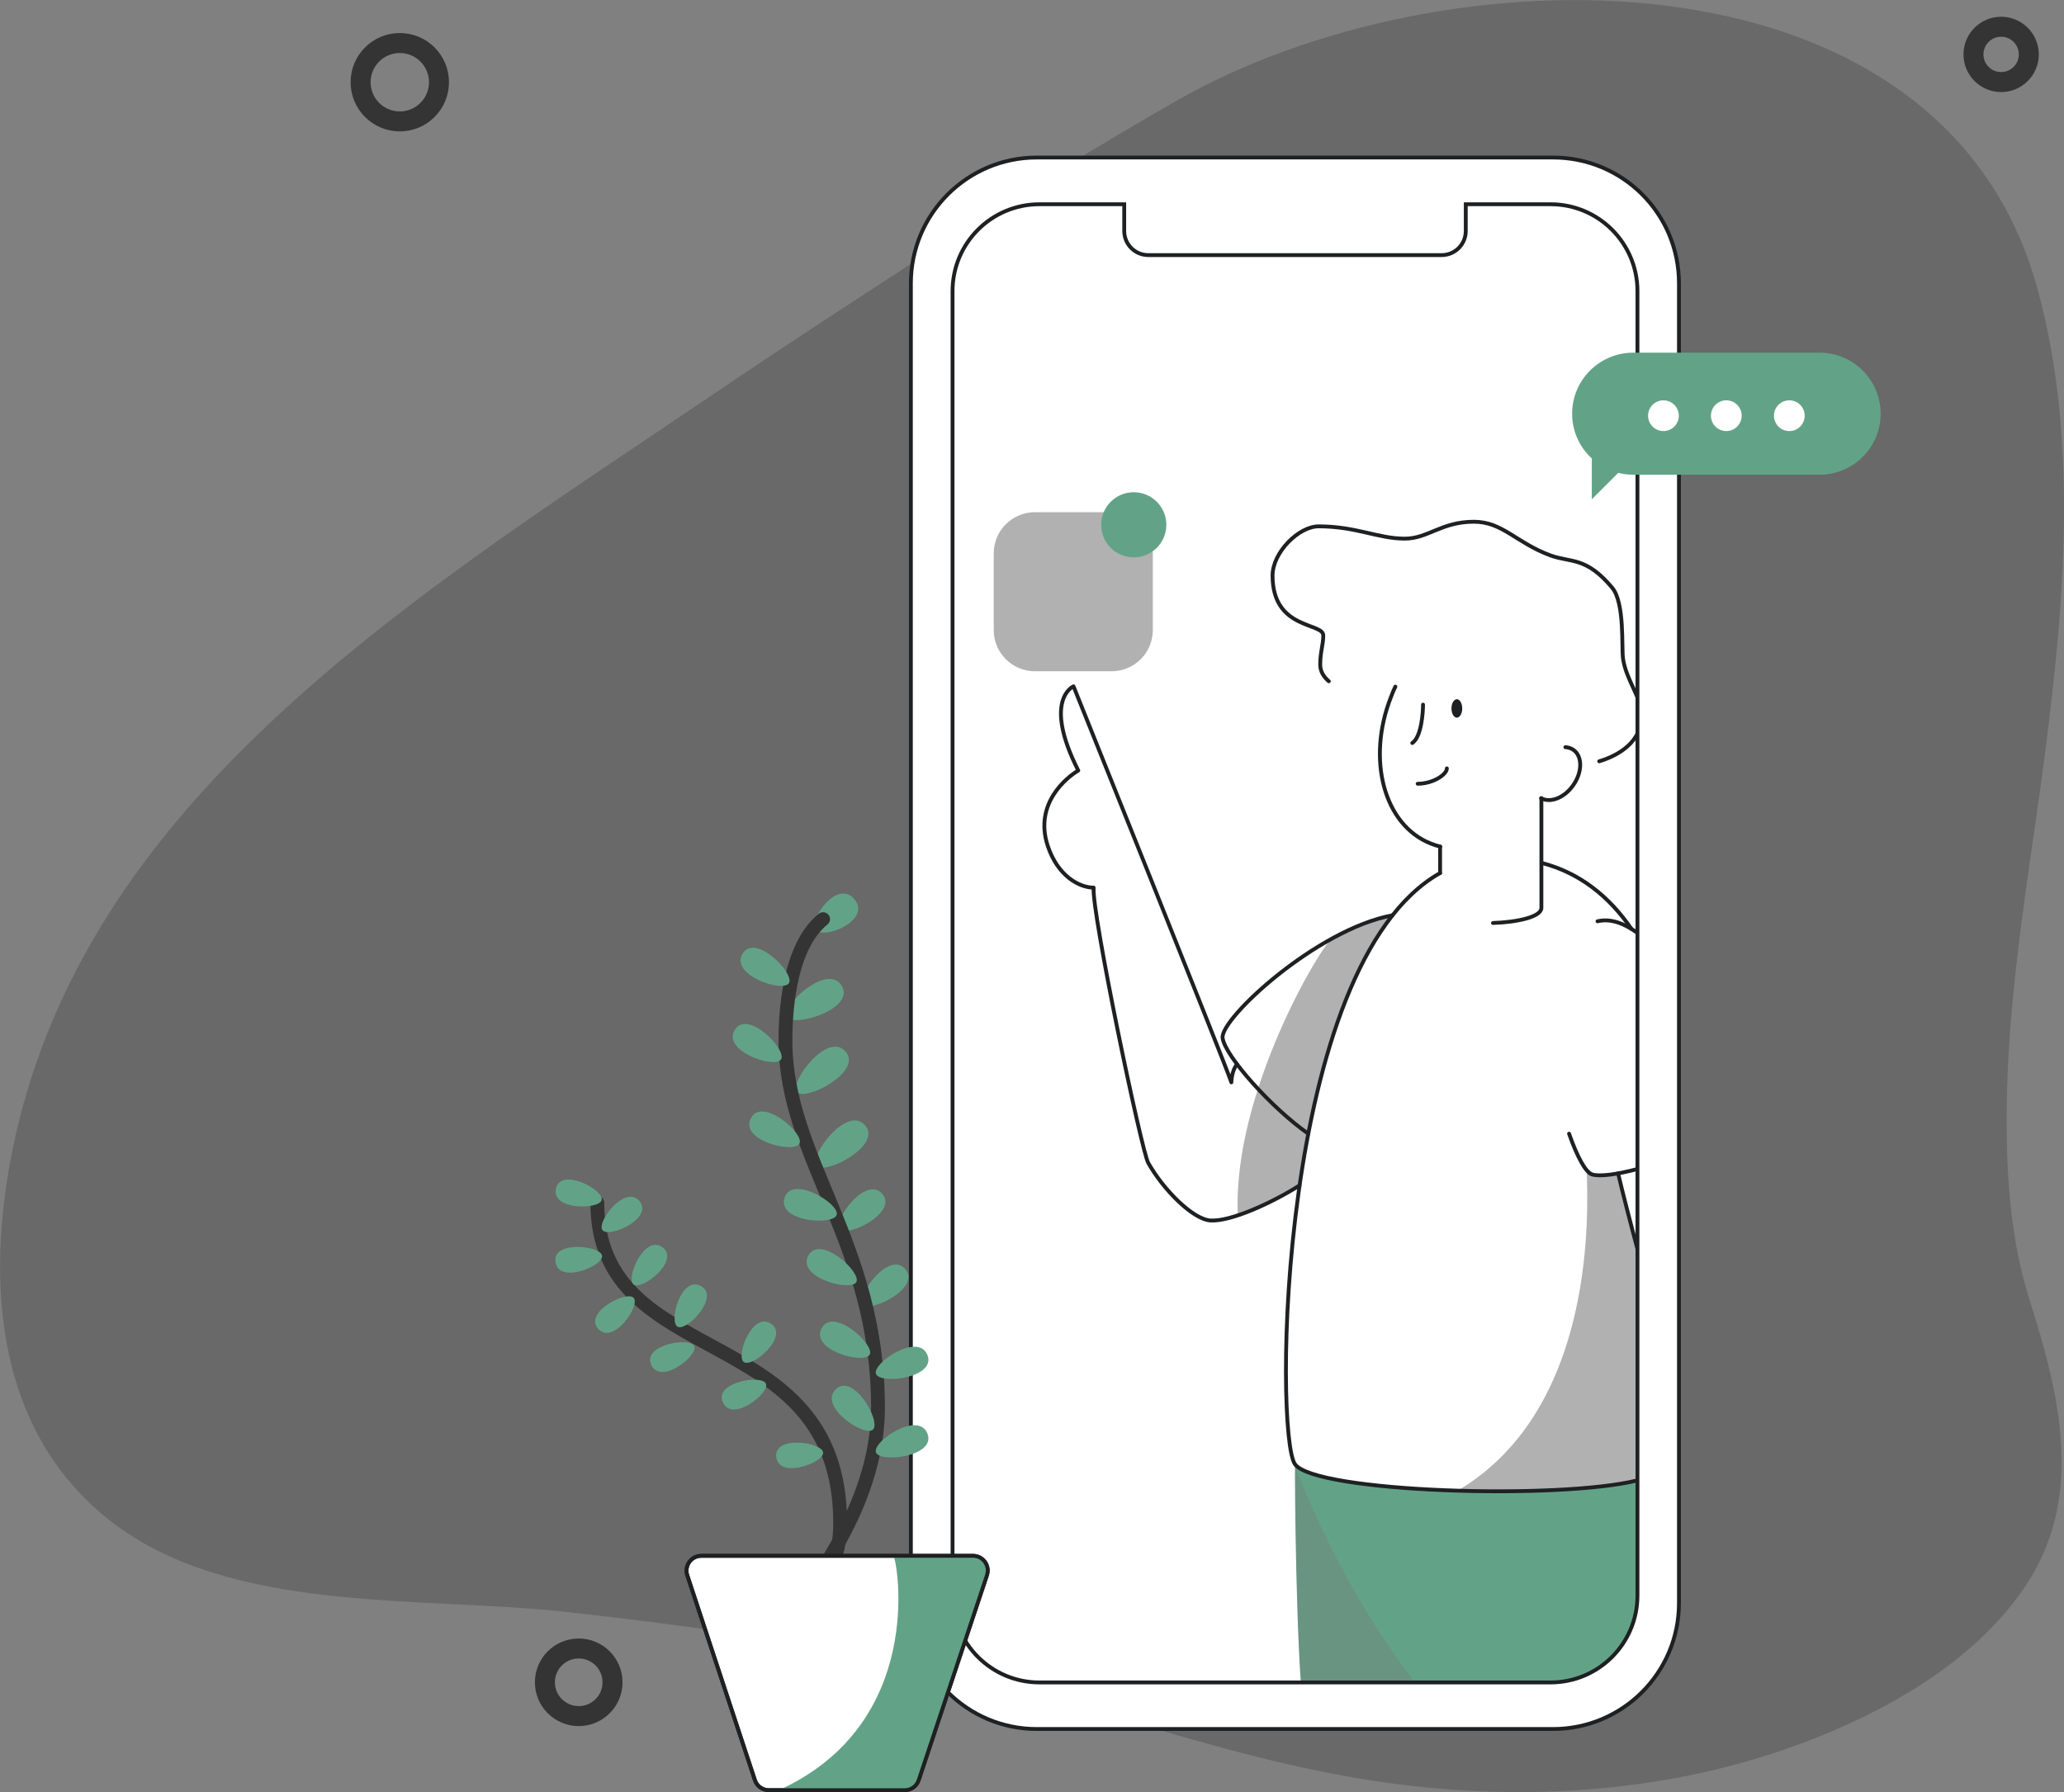 <?xml version="1.0" encoding="utf-8"?>
<!-- Generator: Adobe Illustrator 24.3.0, SVG Export Plug-In . SVG Version: 6.00 Build 0)  -->
<svg version="1.1" id="Layer_1" xmlns="http://www.w3.org/2000/svg" xmlns:xlink="http://www.w3.org/1999/xlink" x="0px" y="0px"
	 viewBox="0 0 1342.8 1166.1" style="enable-background:new 0 0 1342.8 1166.1;" xml:space="preserve">
<rect x="0" y="0" width="1342.8" height="1166.1" fill="#808080" stroke="none"/>
<style type="text/css">
	.st0{opacity:0.3;fill:#343434;enable-background:new    ;}
	.st1{fill:#FFFFFF;}
	.st2{opacity:0.38;fill:#343434;}
	.st3{fill:#699482;}
	.st4{opacity:0.2;fill:none;enable-background:new    ;}
	.st5{fill:#62A388;}
	.st6{fill:none;stroke:#1E2022;stroke-width:2.5;stroke-linecap:round;stroke-linejoin:round;}
	.st7{fill:none;stroke:#1E2022;stroke-width:2.5;stroke-linecap:round;stroke-miterlimit:10;}
	.st8{fill:#FFFFFF;stroke:#1E2022;stroke-width:2.5;stroke-miterlimit:10;}
	.st9{fill:none;stroke:#343434;stroke-width:9;stroke-linecap:round;stroke-miterlimit:10;}
	.st10{fill:#63A388;}
	.st11{fill:#FFFFFF;stroke:#1E2022;stroke-width:2.5;stroke-linecap:round;stroke-miterlimit:10;}
	.st12{fill:#1E2022;}
	.st13{fill:none;stroke:#343434;stroke-width:13;stroke-miterlimit:10;}
</style>
<path class="st0" d="M160.5,485c87.6-86.8,198.9-157.7,303.2-228.2c50.1-33.9,100.8-67,151.8-99.8c49.1-31.5,98.8-62.2,149.7-91.3
	c173.5-99.4,489.7-103.6,557.5,112.6c0.9,2.9,1.8,5.9,2.6,8.8c28.8,103.8,16.6,218.8,2.4,323.7c-0.5,3.8-1,7.5-1.6,11.3
	c-9.6,67.7-20.4,135.5-20.6,203.9c-0.2,40.7,2.7,81.8,15.2,120.9c19.5,61.5,35.8,128.2-3.6,186.1c-32.7,48.1-89.1,80.6-145.7,101.7
	c-84.5,31.5-178.3,37.9-268.2,25.5c-114.9-15.8-220.6-63-334.3-82.9c-66.5-11.6-133.5-21-200.7-28.4c-95.2-10.5-218.1,1.6-296.1-59
	c-79.6-61.9-81.3-167-61.5-253C33.7,636.7,89.2,555.6,160.5,485z"/>
<path class="st1" d="M1065.3,610.5v427.7c0,31.3-25.3,56.6-56.6,56.6H676.3c-31.3,0-56.6-25.3-56.6-56.6l0,0V189.5
	c0-31.3,25.3-56.6,56.6-56.6h332.4c31.3,0,56.6,25.3,56.6,56.6l0,0L1065.3,610.5"/>
<path class="st2" d="M866.6,610.8c-6.7,3.7-64.8,100.3-61.3,179.5c9.1-2.6,30.5-13.8,30.5-13.8l9.8-5.8l6.2-33.8l8.1-38.3l15-48
	l18-35l14-20l-13,4L866.6,610.8z"/>
<path class="st2" d="M1032.3,760c0,0.5,0,1.2,0,2.1c0.6,22.3,7.4,154-84,207.9c41,46,108,5,108,5l9-10V808l-2-4l-11-40l-14,1
	L1032.3,760z"/>
<path class="st3" d="M983.4,1112.7l-73.5-101.8c0,0-48.1-43.5-67.4-58.2c-0.2,15,0.8,122.6,5.4,159.9L983.4,1112.7L983.4,1112.7z"/>
<path class="st4" d="M983.4,1112.7l-73.5-101.8c0,0-48.1-43.5-67.4-58.2c-0.2,15,0.8,122.6,5.4,159.9L983.4,1112.7L983.4,1112.7z"/>
<path class="st5" d="M1051.6,1096.4h13.6V962.5c-34.4,11-201.4,12-222.8-9.7c0,1.7,32,88.6,89.7,156h119.4L1051.6,1096.4
	L1051.6,1096.4z"/>
<path class="st6" d="M804.8,692.6c-3.6,4-3.7,11.7-3.7,11.7c-4.5-13.4-102.7-257.7-102.7-257.7s-20.3,8.6,3.1,54.8
	c-7.6,4.5-28.7,21.4-20,48.6c6.6,20.4,21,27.6,30,27.6c-1.5,15.3,31.2,171.6,35.5,179.1c10,17.7,29.3,37,40.7,37.5
	c13,0.7,39.6-11.3,57.7-22.8"/>
<path class="st7" d="M905.9,595.6c-49.4,9.2-112.1,67.3-110.5,79.8c1.5,11.8,32.3,46,55.7,62.3"/>
<path class="st7" d="M936.9,568.1c-106,59.8-108,366-94.4,384.7c13.3,18.4,171.8,23.2,222.8,10.5"/>
<path class="st7" d="M1061.4,604.5c-14.5-21.2-33.7-36.6-58.5-43"/>
<path class="st7" d="M1052.7,763.5c2.7,11.5,8.2,33,13.7,53.4"/>
<path class="st7" d="M1020.8,737.7c5.2,14.9,10.8,25.2,14.9,26.5c5,1.6,16.4,0,29.6-3.5"/>
<path class="st7" d="M1065.3,607.1c-8.8-6.4-17.6-9.6-26-7.6"/>
<path class="st7" d="M936.9,568.1v-17.2"/>
<path class="st7" d="M1002.8,519.4v71.4c0,5.8-15.5,9.3-31.5,9.8"/>
<path class="st7" d="M1002.6,519.4c6,3.3,15.1-0.2,20.8-8.3c6.1-8.5,6.2-18.9,0.3-23.1c-1.6-1.1-3.4-1.7-5.3-1.8"/>
<path class="st7" d="M907.8,446.8c-1,2.1-2,4.3-2.8,6.6c-16.1,40.8-4.6,83.5,25.8,95.5c2,0.8,4.1,1.5,6.2,2"/>
<path class="st7" d="M1040.4,495.4c12.3-3.7,27.7-12.4,27.7-30c0-11-10.3-23.1-12.2-36.9c-1-7,1.2-36.1-7-46c-17-20.4-27-16.3-40-21
	c-22.6-8.3-31.3-22-50-22c-21.2,0-29.8,11-45,11c-17.4,0-31.6-8-56-8c-13,0-30,17-30,32c0,35.5,33,30.4,33,39c0,6-2,10.8-2,19
	c0,4.4,2.3,8,5.6,10.8"/>
<path class="st2" d="M673.3,333.3h49.9c14.8,0,26.8,12,26.8,26.8V410c0,14.8-12,26.8-26.8,26.8h-49.9c-14.8,0-26.8-12-26.8-26.8
	v-49.9C646.5,345.3,658.5,333.3,673.3,333.3z"/>
<circle class="st5" cx="737.6" cy="341.5" r="21.2"/>
<path class="st8" d="M1010.4,102.5H674.5c-45.2,0-81.9,36.7-81.9,81.9v858.8c0,45.2,36.7,81.9,81.9,81.9l0,0h335.9
	c45.2,0,81.9-36.7,81.9-81.9V184.4C1092.3,139.1,1055.7,102.5,1010.4,102.5z M1065.3,610.5v427.7c0,31.3-25.3,56.6-56.6,56.6H676.3
	c-31.3,0-56.6-25.3-56.6-56.6l0,0V189.5c0-31.3,25.3-56.6,56.6-56.6h55.1v17.4c0,8.7,7,15.7,15.7,15.7h190.8c8.7,0,15.7-7,15.7-15.7
	v-17.4h55.1c31.3,0,56.6,25.3,56.6,56.6l0,0L1065.3,610.5z"/>
<path class="st5" d="M1183.8,229.5h-121.3c-21.9,0-39.7,17.8-39.7,39.7c0,11.5,4.9,21.9,12.8,29.1v26.6l17.2-17.2
	c3.1,0.8,6.4,1.2,9.7,1.2h121.3c21.9,0,39.7-17.8,39.7-39.7S1205.7,229.5,1183.8,229.5z"/>
<circle class="st1" cx="1082.2" cy="270.5" r="10"/>
<circle class="st1" cx="1123.1" cy="270.5" r="10"/>
<circle class="st1" cx="1164.1" cy="270.5" r="10"/>
<path class="st9" d="M543.4,1012.8c2-5.7,3.2-12.8,3.2-21.7c0-133.5-158-97.5-158-208.4"/>
<path class="st5" d="M416.3,781.9c8.5,11.2-20.1,23.9-24.3,18.6S407.1,770,416.3,781.9z"/>
<path class="st5" d="M556.2,585.6c10.4,13.6-20.4,26-25.4,19.5S545.1,571.1,556.2,585.6z"/>
<path class="st5" d="M547.8,641.8c8.3,15-32,27.1-36,19.9S539,625.8,547.8,641.8z"/>
<path class="st5" d="M550.3,684.5c10.9,13.2-26.6,32.4-31.8,26.1C513.3,704.3,538.7,670.4,550.3,684.5z"/>
<path class="st5" d="M563,732.5c10.9,13.2-26.6,32.4-31.8,26.1C526.1,752.3,551.4,718.4,563,732.5z"/>
<path class="st5" d="M574.2,777.1c9.9,12-22.9,28.4-27.6,22.6S563.6,764.3,574.2,777.1z"/>
<path class="st5" d="M589.2,826.1c9.9,12-22.9,28.4-27.6,22.6S578.7,813.2,589.2,826.1z"/>
<path class="st5" d="M361.8,773.1c3.6-13.6,31.3,1.3,29.6,7.8C389.7,787.3,358,787.6,361.8,773.1z"/>
<path class="st5" d="M361.4,821c-1.8-13.9,29.5-10.5,30.3-3.8C392.5,823.9,363.2,835.9,361.4,821z"/>
<path class="st5" d="M389,864.5c-9.1-10.7,18.9-25,23.3-19.9S398.7,875.9,389,864.5z"/>
<path class="st5" d="M423.6,887.9c-5.5-12.9,25.5-18.1,28.1-11.9S429.5,901.8,423.6,887.9z"/>
<path class="st5" d="M470.2,912.3c-5.5-12.9,25.5-18.1,28.1-11.9S476,926.2,470.2,912.3z"/>
<path class="st10" d="M505,947.8c-1.2-14,29.9-9.3,30.5-2.6S506.3,962.8,505,947.8z"/>
<path class="st5" d="M431.3,811.9c11,8.8-13.8,28.1-19.1,23.9S419.6,802.5,431.3,811.9z"/>
<path class="st5" d="M456.3,837c12.1,7.2-9.7,29.7-15.5,26.3C434.9,859.9,443.3,829.3,456.3,837z"/>
<path class="st5" d="M501.9,861.6c11.4,8.3-12.5,28.7-18,24.7S489.8,852.7,501.9,861.6z"/>
<path class="st9" d="M540.4,1012.5c13.9-22.9,30.8-57.5,30.8-96.6c0-107.8-60.2-161.8-60.2-238.8c0-14.6,1.3-60.4,24.5-79"/>
<path class="st11" d="M588.6,1164.9h-88.4c-4.1,0-7.8-2.6-9.1-6.6l-44-133.3c-1.6-5,1.1-10.4,6.1-12.1c1-0.3,2-0.5,3-0.5H633
	c5.3,0,9.6,4.3,9.6,9.6c0,1-0.2,2-0.5,3l-44.4,133.3C596.4,1162.3,592.7,1164.9,588.6,1164.9z"/>
<path class="st5" d="M581.4,1012.8c2.5,3.7,21.1,108.6-74.7,152.1c26.3-0.9,33.2,0.6,33.2,0.6h50l8-5l19-57l13.5-42l12.5-39l-3-7.1
	l-6-3.9L581.4,1012.8z"/>
<path class="st5" d="M603.5,882.1c5.2,14.7-31.2,18.9-33.6,11.9C567.3,887,597.9,866.4,603.5,882.1z"/>
<path class="st5" d="M544,903.8c11.5-10.4,29.5,21.5,23.9,26.5C562.4,935.3,531.7,915,544,903.8z"/>
<path class="st5" d="M534.7,864c7.7-13.5,34.7,11.1,31.1,17.5C562.1,888,526.5,878.5,534.7,864z"/>
<path class="st5" d="M526,816.8c7.7-13.5,34.7,11.1,31.1,17.5S517.8,831.3,526,816.8z"/>
<path class="st5" d="M510.5,779.2c5-14.8,36.2,4.3,33.8,11.4S505.2,795,510.5,779.2z"/>
<path class="st5" d="M488.6,727.5c7.3-13.8,35,10.1,31.5,16.7S480.8,742.2,488.6,727.5z"/>
<path class="st5" d="M478.2,669.9c8.5-13,34,13.3,29.9,19.5S469.1,683.8,478.2,669.9z"/>
<path class="st5" d="M483.3,620.3c8.5-13,34,13.3,29.9,19.5C509.1,646.1,474.2,634.2,483.3,620.3z"/>
<path class="st5" d="M603.5,933.2c5.2,14.7-31.2,18.9-33.6,11.9C567.3,938,597.9,917.5,603.5,933.2z"/>
<path class="st7" d="M925.8,458.5c0,5-1,21-7,25"/>
<path class="st7" d="M922.3,510c10,0,19-6,19-10"/>
<ellipse class="st12" cx="947.8" cy="461" rx="3.5" ry="6"/>
<path class="st7" d="M588.6,1164.9h-88.4c-4.1,0-7.8-2.6-9.1-6.6l-44-133.3c-1.6-5,1.1-10.4,6.1-12.1c1-0.3,2-0.5,3-0.5H633
	c5.3,0,9.6,4.3,9.6,9.6c0,1-0.2,2-0.5,3l-44.4,133.3C596.4,1162.3,592.7,1164.9,588.6,1164.9z"/>
<circle class="st13" cx="260.1" cy="53.5" r="25.5"/>
<circle class="st13" cx="376.5" cy="1094.7" r="22"/>
<circle class="st13" cx="1301.9" cy="35.4" r="18"/>
</svg>

